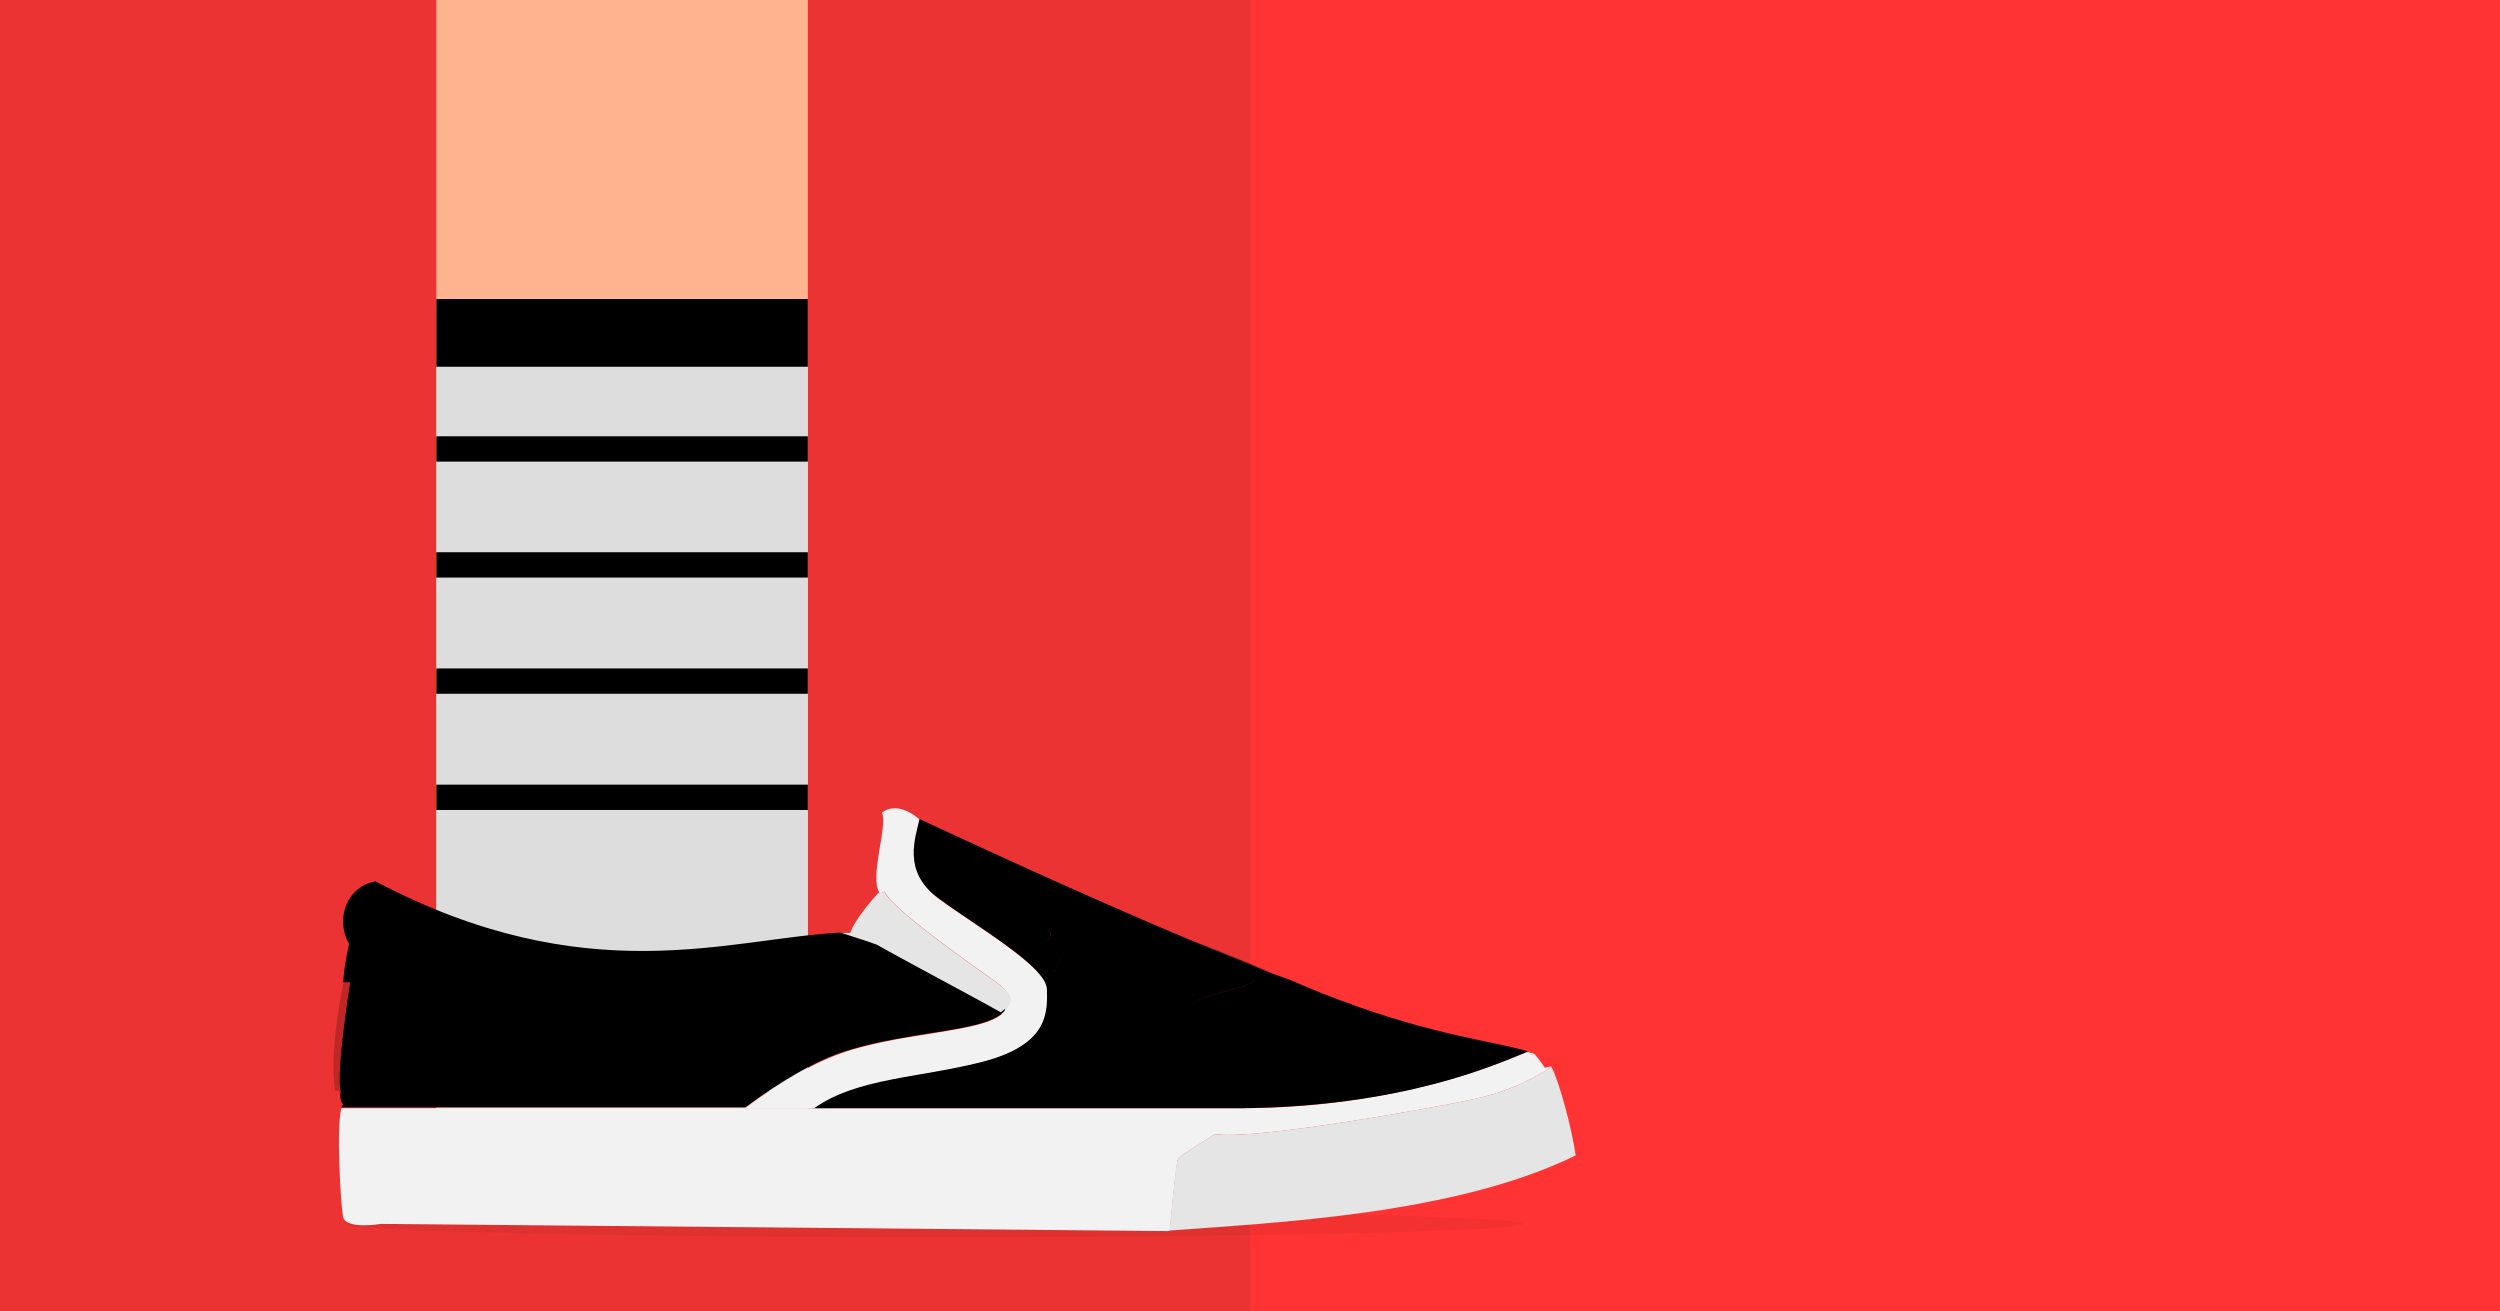 <?xml version="1.0" encoding="utf-8"?>
<!-- Generator: Adobe Illustrator 25.0.0, SVG Export Plug-In . SVG Version: 6.00 Build 0)  -->
<svg version="1.1" id="Layer_1" xmlns="http://www.w3.org/2000/svg" xmlns:xlink="http://www.w3.org/1999/xlink" x="0px" y="0px"
	 viewBox="0 0 938 492" style="enable-background:new 0 0 938 492;" xml:space="preserve">
<rect x="0" y="0" width="938" height="492" fill="#333333" stroke="none"/>
<style type="text/css">
	.st0{fill:#FF3333;}
	.st1{opacity:0.9;fill:#FF3333;}
	.st2{fill:#FFB38F;}
	.st3{fill:#DDDDDD;}
	.st4{opacity:5.000000e-02;enable-background:new    ;}
	.st5{fill:#F2F2F2;}
	.st6{fill:#E5E5E5;}
	.st7{fill:#BF2626;}
</style>
<rect x="469" class="st0" width="469" height="492"/>
<rect class="st1" width="469" height="492"/>
<g>
	<rect x="163.7" y="-79.6" class="st2" width="139.4" height="500.6"/>
	<rect id="sock" x="163.7" y="112.2" class="st3" width="139.4" height="297.2"/>
	<rect x="163.7" y="112.2" width="139.4" height="25.4"/>
	<rect x="163.7" y="163.7" width="139.4" height="9.5"/>
	<rect x="163.7" y="207.2" width="139.4" height="9.5"/>
	<rect x="163.7" y="250.8" width="139.4" height="9.5"/>
	<rect x="163.7" y="294.4" width="139.4" height="9.5"/>
	<ellipse class="st4" cx="350.6" cy="459.2" rx="220.7" ry="5"/>
	<path class="st5" d="M455.9,425.5c13.7,2.5,83.3-10,97.5-13.2s22.4-8,28.8-12c-0.8-0.3-2.6,0.3-2.6,0.3s-2.3-3.6-4.1-5.3
		c-0.5-0.3-0.7-0.1-1.7-0.4c-0.3-0.1-0.6-0.2-0.9-0.3c-0.8,0.4-1.8,0.8-3,1.3c-7.2,3-46.6,19.9-104.4,19.9H128.1
		c-2,6.6-0.3,36.1,0.6,40.7c1,5,14.3,2.7,14.3,2.7l295.1,2.7l0.8-0.1c0.7-7.6,2-20.4,2.5-23.5C442.1,433.7,440.1,435.5,455.9,425.5z
		"/>
	<path class="st6" d="M582.1,400.3c-6.3,4-14.5,8.8-28.8,12c-14.2,3.2-83.8,15.7-97.5,13.2c-15.7,10-13.7,8.2-14.5,12.7
		c-0.5,3.1-1.8,16-2.5,23.5c40.3-3,107.5-6.1,152.4-28.2C589.8,423.7,585.1,405.9,582.1,400.3z"/>
	<path class="st7" d="M125.7,409.3h1.9c-1.5-8.8,3.7-40.4,3.7-40.4h-2.5c0,0.1,0,0.2,0,0.2S123.4,393.3,125.7,409.3z"/>
	<path class="st6" d="M376.7,380.8c4.4-4.3,3.1-7.4-1.2-10.9c-3.3-2.8-40.4-27.8-43.7-35.4c-0.7,0.5-1.5,0.7-2.3,0.6
		c-5.8,6.2-10.1,12.9-10.4,14.9c-1.3,0-2.5,0.1-3.8,0.1c5,1.6,10.1,3.2,13.8,4.6C335.6,358.6,369.7,376.8,376.7,380.8z"/>
	<path class="st5" d="M393,371.2c-0.2-8.5-27.8-24.3-40.9-34.1c-13.1-9.8-8.1-22.3-6.6-29.2c0,0-8-8-14.6-3c2.3,4.7-4.7,23.9-1,29.9
		l-0.3,0.3c0.8,0.1,1.6-0.2,2.3-0.6c3.3,7.6,40.4,32.6,43.7,35.4c3.1,3.1,5.7,5.3,0.8,10.1c-7.6,7.8-39.7,7-63,16
		c-13.3,5.1-27.6,15.2-33.7,19.8H306c16-11.3,39.2-11.2,62.8-17.3C393.9,392,393.1,379.7,393,371.2z"/>
	<path d="M336.3,389.8c17.7-3.3,34.8-4.5,40.1-10c0.4-0.3,0.7-0.8,0.7-1.3c-0.4,0.4-1,0.8-1.6,1.3c-7-4-39.9-21.5-46.4-25.3
		c-3.7-1.4-8.9-3-13.8-4.6c-42,2.2-95,22.6-174.4-19.2c-10.7,1.9-14.5,13.3-10.8,21.7h0c0.3,0.6,0.5,1.2,0.9,1.7
		c-2,8.9-2.2,13.6-2.2,14.5h2.6c0,0-5.2,31.7-3.7,40.6h0.1c0,0,0,0.1,0,0.3c0,0.1,0,0.3,0,0.3h-0.1c-0.1,0.9-0.2,2.9,1,4.6
		c-0.2,0.2-0.4,0.6-0.6,1.1h71h80.6c6.1-4.6,20.4-14.7,33.7-19.8C320.5,393.1,328.5,391.2,336.3,389.8 M131.7,353.3
		c0.8,0.3,1.7,0.6,2.6,0.9C133.3,353.8,132.5,353.5,131.7,353.3z M161.6,365.1c0.2,0.1,0.4,0.2,0.6,0.3c0.2,0.1,0.4,0.2,0.6,0.3
		C162.4,365.6,162,365.3,161.6,365.1z M177.7,375.5c1.1,0.9,2.2,1.9,3.3,2.9C179.9,377.3,178.8,376.4,177.7,375.5z M446.8,352.8
		c-20.3-8.5-41.7-18-61.6-27c0.1,0.4,0.3,0.8,0.5,1.2c-0.2-0.4-0.4-0.8-0.5-1.2c-23.1-10.5-40.2-18.5-40.2-18.5
		c-1.5,7-6.5,19.5,6.7,29.4c10.1,7.6,28.8,18.7,37,27.3c0,0,0,0,0,0c1,1.1,2,2.2,2.8,3.5c0.1,0,0.2-0.1,0.3-0.2
		c-0.1,0.1-0.2,0.1-0.3,0.2c0.8,1.3,1.2,2.4,1.3,3.5c0.2,8.5,1,20.9-24.2,27.4c-23.7,6.1-47.1,6-63.1,17.4h160
		c61.9-0.6,96-16.6,107.9-21.3c-11.5-3.6-35.3-5.9-70.8-19.3c-1.8-0.7-3.6-1.4-5.5-2.1c-0.2,0.5-0.5,1.1-0.7,1.6
		c0.2-0.6,0.4-1.1,0.7-1.6c-4.2-1.7-8.7-3.5-13.2-5.5c-2.1-0.7-4.3-1.6-6.7-2.4 M477.2,364.9c-1.4-0.5-2.9-1.1-4.4-1.7c0,0,0,0,0,0
		c-1.3-0.5-2.6-1-3.9-1.5c-0.4,0.2-0.7,0.4-0.7,0.8c-0.1-0.4,0.3-0.7,0.7-0.8l-1.4-0.6c0,0,0,0,0,0l-1.8-0.7c0,0,0,0,0,0
		c-6-2.4-12.3-5-18.8-7.7 M393.9,351.9c-0.4,1-1.5,1.6-2.6,1.6c3.7-0.1,3.7-5.5,0-5.6C393.3,347.9,394.8,349.8,393.9,351.9z
		 M395.5,364.6c-0.1,0.1-0.1,0.2-0.2,0.2c4.3-5.2,2.5-10.5-3.2-5.3C397.5,354.5,399.7,359.2,395.5,364.6z M407.4,352.8
		c-0.1-0.2-0.2-0.4-0.2-0.7c0.3-1.9,0.4-3.7-0.2-5.1c0.6,1.4,0.5,3.2,0.2,5.1C407.3,352.3,407.3,352.5,407.4,352.8z M474.3,367.4
		c0.3,0.5,0.4,1,0.4,1.4C474.7,368.4,474.6,367.9,474.3,367.4c-1.5-1.1-2-2-2-2.7C472.3,365.4,472.8,366.3,474.3,367.4z
		 M464.4,361.1C464.4,361.1,464.4,361.1,464.4,361.1c-0.9,0-2.1-0.1-3.4-0.2C462.3,361,463.5,361.1,464.4,361.1z M451.4,362.3
		c-0.2,0.1-0.4,0.1-0.6,0.2C451,362.4,451.2,362.3,451.4,362.3z M448.3,364.3c0.6-0.8,1.4-1.4,2.4-1.7
		C449.7,362.8,448.8,363.4,448.3,364.3C448.3,364.3,448.3,364.3,448.3,364.3z M448.1,363.7C448.1,363.7,448.1,363.7,448.1,363.7
		c0-0.1,0-0.1,0-0.2C448.1,363.6,448.1,363.6,448.1,363.7z M447.8,369c1.3-1.1,2.9-1.7,4.6-1.7c3.7-0.1,6.1-0.4,8.4-1.1
		c-2.3,0.7-4.8,1-8.4,1.1C450.7,367.2,449.1,367.8,447.8,369C447.8,369,447.8,369,447.8,369z M456.6,369.6c-2.2,0.4-4.2,0.8-5.3,0.9
		C452.4,370.4,454.4,370,456.6,369.6z M450.4,370.8c-1.5,0.7-2.3,2.4-2.3,2.4l0,0C448.2,373.1,448.9,371.5,450.4,370.8z
		 M447.4,372.6L447.4,372.6c0,0.3-0.1,0.6-0.1,1C447.3,373.3,447.3,372.9,447.4,372.6z M445.8,383.5
		C445.8,383.5,445.8,383.5,445.8,383.5l0.2,1.3c0,0,0,0,0,0L445.8,383.5z M446.6,377.7c0.2-1.2,0.4-2.3,0.6-3.6
		C447,375.3,446.8,376.5,446.6,377.7c3.5-5.5,23.3-6.3,24.4-10.7C470.1,371.4,450,372.3,446.6,377.7z M496.9,381.4
		c-0.2-0.1-0.4-0.2-0.5-0.3c0.3,0.3,0.7,0.4,1.1,0.4C497.3,381.5,497.1,381.5,496.9,381.4z"/>
</g>
</svg>
